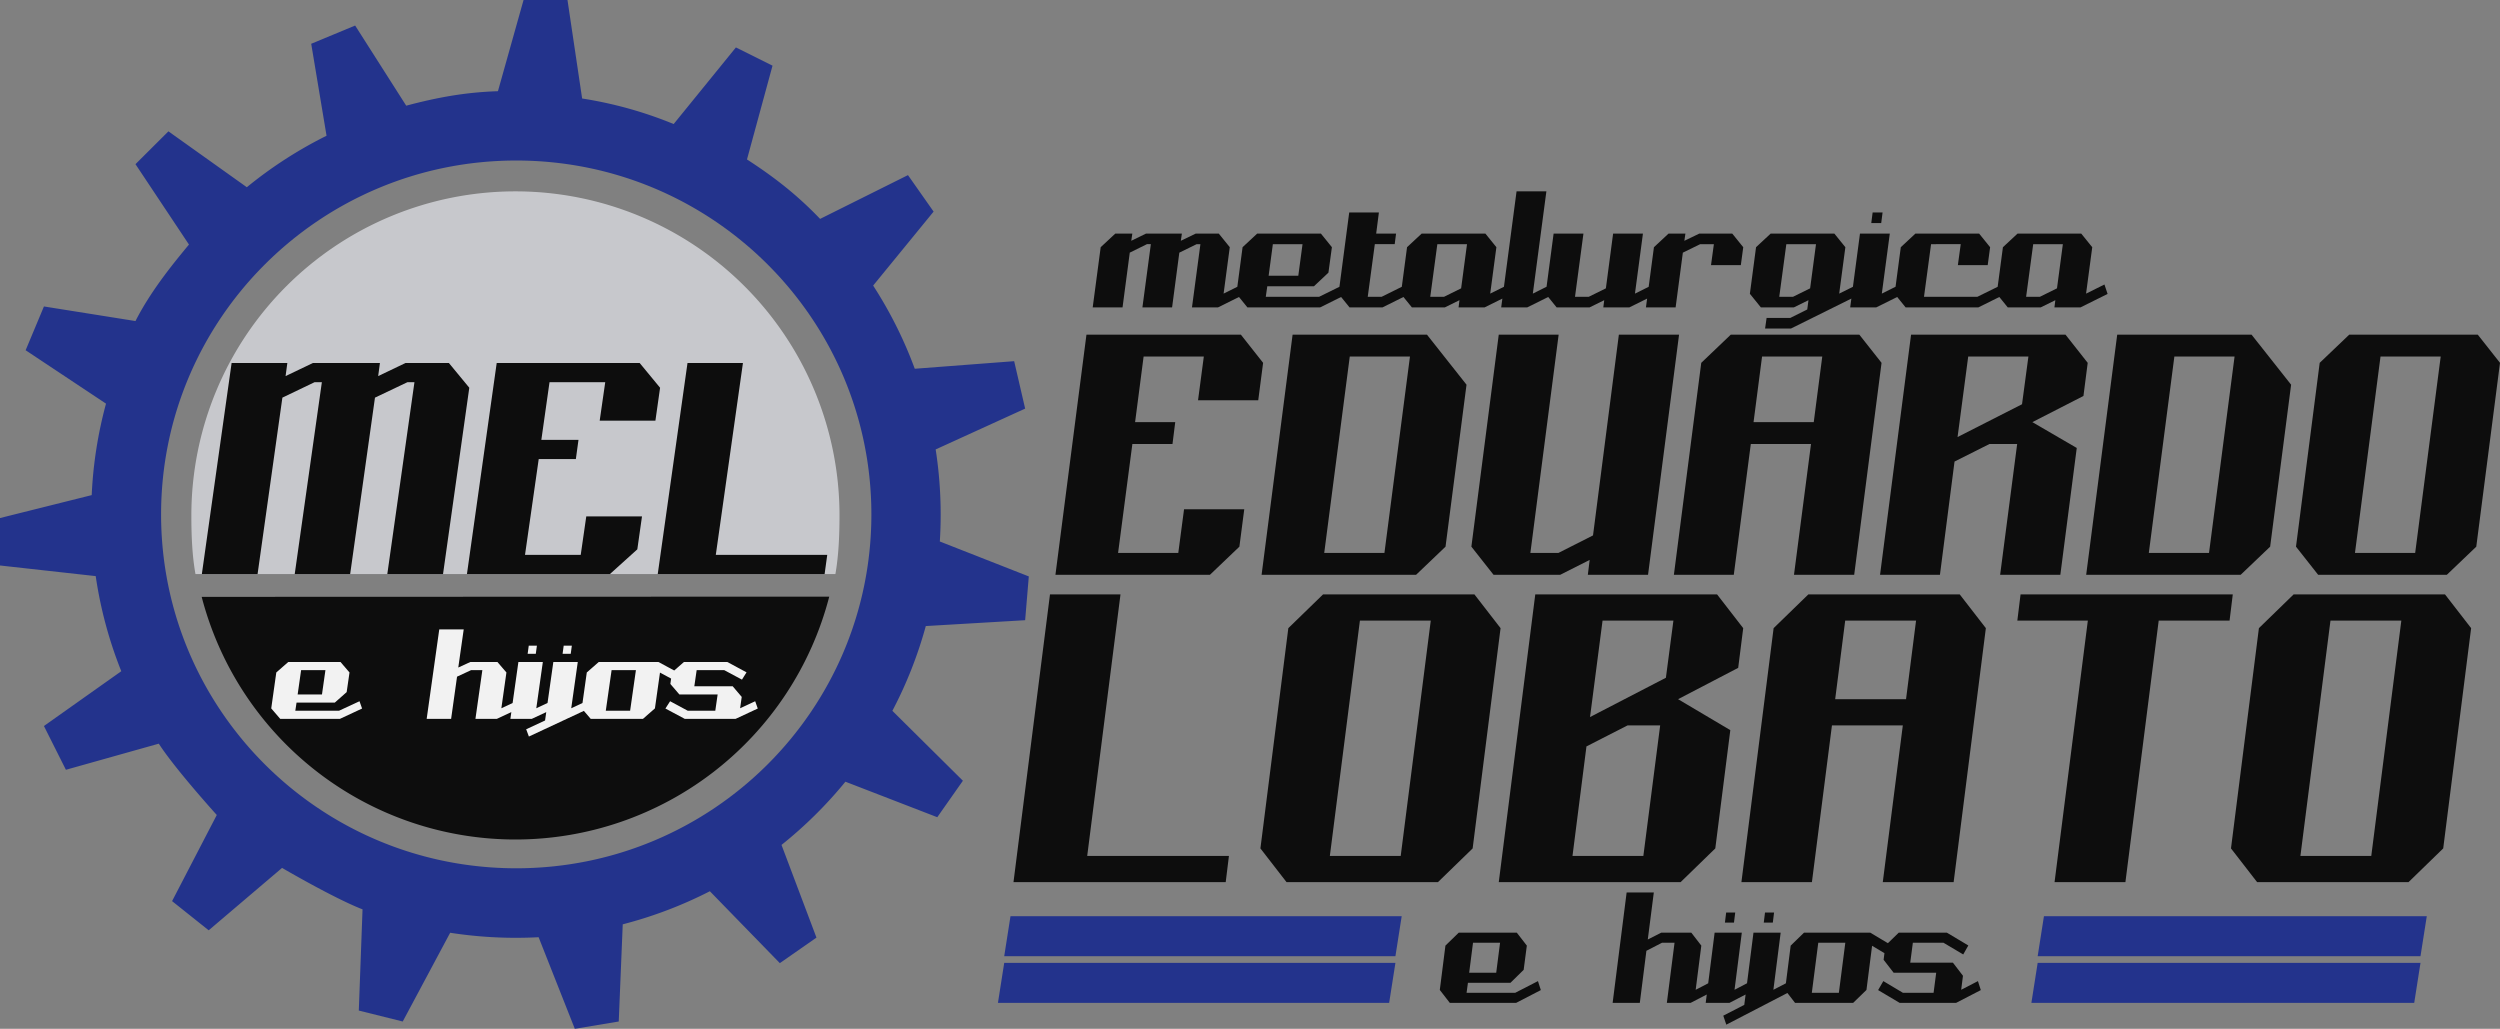 <svg xmlns="http://www.w3.org/2000/svg" width="1215" height="500" viewBox="0 0 1215 500">
  <rect x="0" y="0" width="1215" height="500" fill="#808080" stroke="none"/>
  <defs>
    <style>
      .cls-1 {
        fill: #23338c;
      }

      .cls-1, .cls-2, .cls-3, .cls-4, .cls-5 {
        fill-rule: evenodd;
      }

      .cls-2, .cls-5 {
        fill: #0d0d0d;
      }

      .cls-3 {
        fill: #c7c8cc;
      }

      .cls-4 {
        fill: #f2f2f2;
      }

      .cls-5 {
        mix-blend-mode: difference;
      }
    </style>
  </defs>
  <path id="engranaje_1" data-name="engranaje 1" class="cls-1" d="M457.166,250.1q0,6.583-.41,13.067L500,280.142l-1.779,21.276-48.286,2.844a203.831,203.831,0,0,1-16.246,41.2l34.282,33.974-12.455,17.73-44.642-17.254a207.306,207.306,0,0,1-31.062,30.719L396.8,455.674,379,468.085l-34.012-34.944a205.4,205.4,0,0,1-42.337,16.081l-1.942,47.232L279.359,500l-17.592-44.51q-5.467.285-11.007,0.287a208.605,208.605,0,0,1-31.979-2.454l-23.052,43.131-21.352-5.319,1.815-49.189c-13.817-5.337-39.107-20.144-39.107-20.144l-35.662,30.326L83.63,437.943l21.725-41.865S85.3,373.979,77.17,361.422L32.028,374.113,21.352,352.837,58.946,326.21a203.67,203.67,0,0,1-12.429-46.219L0,274.823v-23.05l44.57-11.15a204.725,204.725,0,0,1,6.953-44.449L12.456,170.213l8.9-21.277,44.484,7.092c6.952-13.58,16.318-25.545,26-37.174l-26-39.067L81.851,63.83,119.961,90.99A206.706,206.706,0,0,1,158.7,65.971l-7.452-44.695L172.6,12.411l24.82,38.952c14.864-3.951,28.405-6.509,44.575-7.037L254.448,0H275.8l7.117,47.872A196.368,196.368,0,0,1,327.4,60.284L357.651,23.05l17.794,8.865L363.033,77.489c13.49,8.73,24.475,17.355,35.543,28.894l42.7-21.277,12.456,17.731L424.35,138.785a204.591,204.591,0,0,1,20.227,40.426l48.305-3.679,5.339,23.05-43.489,19.843A206.4,206.4,0,0,1,457.166,250.1ZM250.89,78.014c-95.324,0-172.6,77-172.6,171.986s77.274,171.986,172.6,171.986,172.6-77,172.6-171.986S346.213,78.014,250.89,78.014Z"/>
  <path id="Elipse_1_copia" data-name="Elipse 1 copia" class="cls-2" d="M403.015,289.966a157.551,157.551,0,0,1-305,.108Z"/>
  <path id="Elipse_2" data-name="Elipse 2" class="cls-3" d="M406,279c1.594-8.989,2-19.053,2-28.5a157.5,157.5,0,0,0-315,0c0,9.558.369,19.411,2,28.5H406Z"/>
  <path id="MEL" class="cls-2" d="M402.038,269.664L400.76,279h-81.1l14.467-102.587h26.943l-13.19,93.248h54.159ZM291.452,204.433l2.692-18.678H267.065l-3.971,28.017h18.053l-1.278,9.339H261.816l-6.662,46.553h27.079l2.693-18.678h27.079l-2.269,15.99L296.41,279H226.933L241.4,176.416h69.477l9.923,12.028-2.269,15.989H291.452ZM188.23,279l13.19-93.248H198l-15.765,7.5L170.177,279H143.235l13.189-93.248h-3.556l-15.629,7.5L125.182,279H98.1l14.467-102.587h27.08l-0.853,6.368,13.3-6.368h32.551l-0.853,6.368,13.3-6.368h21.062l9.923,12.028L215.31,279H188.23Z"/>
  <path id="e_hijos" data-name="e hijos" class="cls-4" d="M368.275,344.341l-10.8,5.04h-24.66l-9.42-5.04,2.28-3.54,8.58,4.62h13.379l1.141-7.92h-18.6l-4.38-5.1,0.365-2.614-5.405-2.906-2.46,17.4-5.82,5.1H287.1l-3.347-3.9-26.712,12.477-1.32-3.54,9.18-4.26,0.575-4.073-7.055,3.293h-10.38l0.465-3.3-7.064,3.3h-10.38l3.36-23.7h-5.46l-6.84,3.18-2.88,20.52h-11.88l6.12-43.5h11.88l-2.64,18.54,5.88-2.7h13.14l4.38,5.1-2.46,17.4,5.467-2.555,2.812-19.945h11.88l-3.18,22.5,5.463-2.574,2.817-19.926H280.8l-3.18,22.5,5.467-2.555,2.092-14.845,5.82-5.1h28.98l7.693,4.142,4.727-4.142h21.06l9.36,5.04-2.22,3.54-8.64-4.62h-13.38l-1.14,7.86H356.1l4.38,5.16-0.78,5.52,7.32-3.42Zm-71.04-18.66-2.82,19.74h11.82l2.82-19.74h-11.82Zm-23.819-7.92,0.54-3.96h3.96l-0.54,3.96h-3.96Zm-16.98,0,0.54-3.96h3.96l-0.54,3.96h-3.96ZM136.2,349.381l-4.38-5.1,2.46-17.46,5.82-5.1h25.38l4.38,5.1-1.38,9.54-5.76,5.1h-18.6l-0.6,3.96h21.24l9.96-4.62,1.26,3.54-10.8,5.04H136.2Zm20.28-11.88,1.68-11.82h-11.82l-1.68,11.82h11.82Z"/>
  <path id="metalurgica" class="cls-2" d="M1024.29,142.856l-13.17,6.534H998.453l0.44-3.5-7.1,3.5H975.76l-4.084-5.053-10.19,5.053H926.129l-4.084-5.053-10.19,5.053H899.191l0.567-4.275-29.336,14.543H857.831l0.732-5.134h11.493l8.272-4.123,0.586-4.511-7.1,3.5H855.782l-5.344-6.612,3-22.635,7.1-6.612h30.965l5.344,6.612-3,22.558,6.671-3.312,3.431-25.858h14.494l-3.879,29.17,6.674-3.342,2.548-19.216,7.1-6.612h30.965l5.344,6.612-1.171,8.712h-14.5l1.391-10.19H938.5l-3.44,25.591h25.914l9.893-4.876,2.551-19.237,7.1-6.612h30.961l5.35,6.612-3,22.558,8.93-4.434ZM868.153,118.665l-3.44,25.591h6.661l8.345-4.122,2.855-21.469H868.153Zm119.979,0-3.441,25.591h6.662l8.345-4.122,2.852-21.469H988.132ZM909.439,108.4l0.659-5.134h4.832l-0.659,5.134h-4.832Zm-77.887,20.458,1.391-10.19h-6.662l-8.418,4.122-3.514,26.6H799.928l0.567-4.274-8.619,4.274H779.212l0.439-3.5-7.1,3.5H756.519l-4.084-5.053-10.19,5.053H729.581l0.566-4.273-8.618,4.273H708.865l0.439-3.5-7.1,3.5H686.172l-4.084-5.053L671.9,149.39H655.867l-4.084-5.053-10.191,5.053H606.235l-4.084-5.053-10.189,5.053H579.3l4.1-30.725h-1.83l-8.419,4.122-3.514,26.6H555.213l4.1-30.725h-1.9l-8.346,4.122-3.513,26.6h-14.5l3.88-29.247,7.1-6.612h8.272l-0.513,3.5,7.174-3.5h17.423l-0.513,3.5,7.247-3.5h11.2l5.343,6.612-3,22.558,6.671-3.312,2.552-19.246,7.1-6.612h30.965l5.344,6.612-1.683,12.368-7.028,6.611H615.9l-0.732,5.134H641.08l9.889-4.874,4.751-36.119h14.421l-1.317,10.268h9.662l-0.658,5.134h-9.663l-3.441,25.591h6.735l9.819-4.869,2.551-19.244,7.1-6.612H721.9l5.344,6.612-3,22.558,6.668-3.31L737.048,93h14.494L744.954,142.7l6.675-3.342,3.426-25.828h14.494l-4.1,30.725h6.661l8.345-4.122,3.514-26.6h14.494l-3.879,29.17,6.67-3.312,2.553-19.246,7.1-6.612h8.2l-0.512,3.5,7.247-3.5h16.032l5.343,6.612-1.171,8.712H831.552Zm-200.574,5.134,2.05-15.324H618.607l-2.05,15.324h14.421Zm67.565-15.324-3.44,25.591h6.661l8.345-4.122,2.855-21.469H698.543Z"/>
  <path id="LOBATO" class="cls-2" d="M1187.4,412.329l-16.87,16.395h-73.57l-12.7-16.395,13.57-107.051,16.87-16.4h73.57l12.7,16.4Zm-54.79-110.716L1118,415.994h34.44l14.61-114.381h-34.44Zm-83.48,0-16.18,127.111H998.514l16.176-127.111H980.425l1.565-12.73h103.14l-1.56,12.73h-34.44Zm-134.1,127.111,9.74-76.189H890.33l-9.74,76.189H846.325l15.654-123.446,16.871-16.4h73.573l12.7,16.4L949.466,428.724H915.028ZM896.765,301.613l-4.87,38.192h34.439l4.87-38.192H896.765Zm-81.224,38.192,25.394,15.045-7.3,57.479-16.872,16.395H728.4l17.741-139.841H834.5l12.7,16.4-2.435,19.289Zm-51.31,76.189h34.438l8.175-63.459H791.017l-20,10.223Zm14.61-114.381-6.087,46.871,36.873-19.095,3.653-27.776H778.841ZM698.834,428.724H625.261l-12.7-16.395,13.566-107.051L643,288.883h73.573l12.7,16.4L715.705,412.329ZM660.917,301.613l-14.61,114.381h34.438l14.611-114.381H660.917ZM595.694,428.724H492.553l17.741-139.841h34.265L528.383,415.994H597.26Z"/>
  <path id="EDUARDO" class="cls-5" d="M1203.47,265.682l-14.33,13.683h-62.51l-10.78-13.683,11.52-89.341,14.34-13.682h62.5L1215,176.341Zm-46.54-92.4-12.42,95.457h29.26l12.41-95.457h-29.25Zm-67.98,106.082h-75.07l15.08-116.706h65.31l19.21,24.307-10.19,78.716Zm-32.21-106.082-12.42,95.457h29.26L1086,173.283h-29.26Zm-69.011,31.873,21.571,12.556-7.98,61.653H972.065l8.275-63.585H966.893L949.9,224.312l-7.093,55.053H913.7l15.073-116.706h75.072l10.78,13.682-2.07,16.1Zm-31.18-31.873L951.377,212.4l31.328-15.937,3.1-23.18H956.549ZM871.877,279.365l8.275-63.585H850.893l-8.275,63.585H813.507l13.3-103.024,14.334-13.682h62.508l10.787,13.682-13.3,103.024H871.877ZM856.36,173.283l-4.137,31.873h29.259l4.137-31.873H856.36ZM771.688,279.365l0.887-7.244-14.334,7.244H725.879l-10.788-13.683,13.3-103.023H757.5L743.759,268.74h13.6l16.846-8.531,12.561-97.55H816.02L800.947,279.365H771.688Zm-83.49,0H613.13L628.2,162.659h65.316l19.21,24.307-10.2,78.716ZM655.984,173.283L643.571,268.74H672.83l12.412-95.457H655.984Zm-73.738,21.249,2.808-21.249H555.795l-4.138,31.873h19.506l-1.33,10.624h-19.5l-6.946,52.96h29.259l2.808-21.248h29.259l-2.365,18.19-14.334,13.683H512.941l15.073-116.706h75.068l10.787,13.682-2.364,18.191H582.246Z"/>
  <path id="e_hijos-2" data-name="e hijos" class="cls-2" d="M962.671,481.183L950.662,487.4H923.241l-10.475-6.217,2.535-4.367,9.541,5.7H939.72l1.268-9.77H920.305l-4.87-6.292,0.406-3.224-6.01-3.586L907.1,481.109l-6.472,6.291H872.4l-3.721-4.807-29.7,15.392-1.467-4.367,10.207-5.256,0.64-5.023-7.844,4.061H828.97l0.517-4.067-7.855,4.067H810.09l3.736-29.237h-6.072l-7.605,3.923-3.2,25.314h-13.21l6.805-53.663h13.21l-2.935,22.872,6.538-3.331h14.611l4.871,6.291L824.1,481.035l6.08-3.152,3.127-24.6h13.21l-3.536,27.757,6.074-3.175,3.132-24.582H865.4l-3.536,27.757,6.079-3.152,2.326-18.314,6.472-6.291h32.225l8.554,5.11,5.256-5.11h23.418L956.6,459.5l-2.469,4.367-9.607-5.7H929.646l-1.268,9.7h20.749L954,474.225l-0.868,6.81,8.14-4.219Zm-78.993-23.02-3.136,24.352h13.143l3.136-24.352H883.678Zm-26.487-9.77,0.6-4.886h4.4l-0.6,4.886h-4.4Zm-18.88,0,0.6-4.886h4.4l-0.6,4.886h-4.4ZM704.61,487.4l-4.87-6.291,2.735-21.54,6.472-6.291h28.221l4.871,6.291L740.5,471.338l-6.4,6.292H713.417l-0.667,4.885h23.618l11.075-5.7,1.4,4.367L736.835,487.4H704.61Zm22.551-14.655,1.868-14.582H715.885l-1.868,14.582h13.144Z"/>
  <path id="Forma_320_1" data-name="Forma 320 1" class="cls-1" d="M990.306,464.711l3.051-19.446H1179.42l-3.06,19.446H990.306ZM485,487.4l3.05-19.447H678.175l-3.05,19.447H485Zm3.05-22.688,3.05-19.446H681.226l-3.051,19.446H488.05Zm688.31,3.241-3.05,19.447H987.256l3.05-19.447H1176.36Z"/>
</svg>
